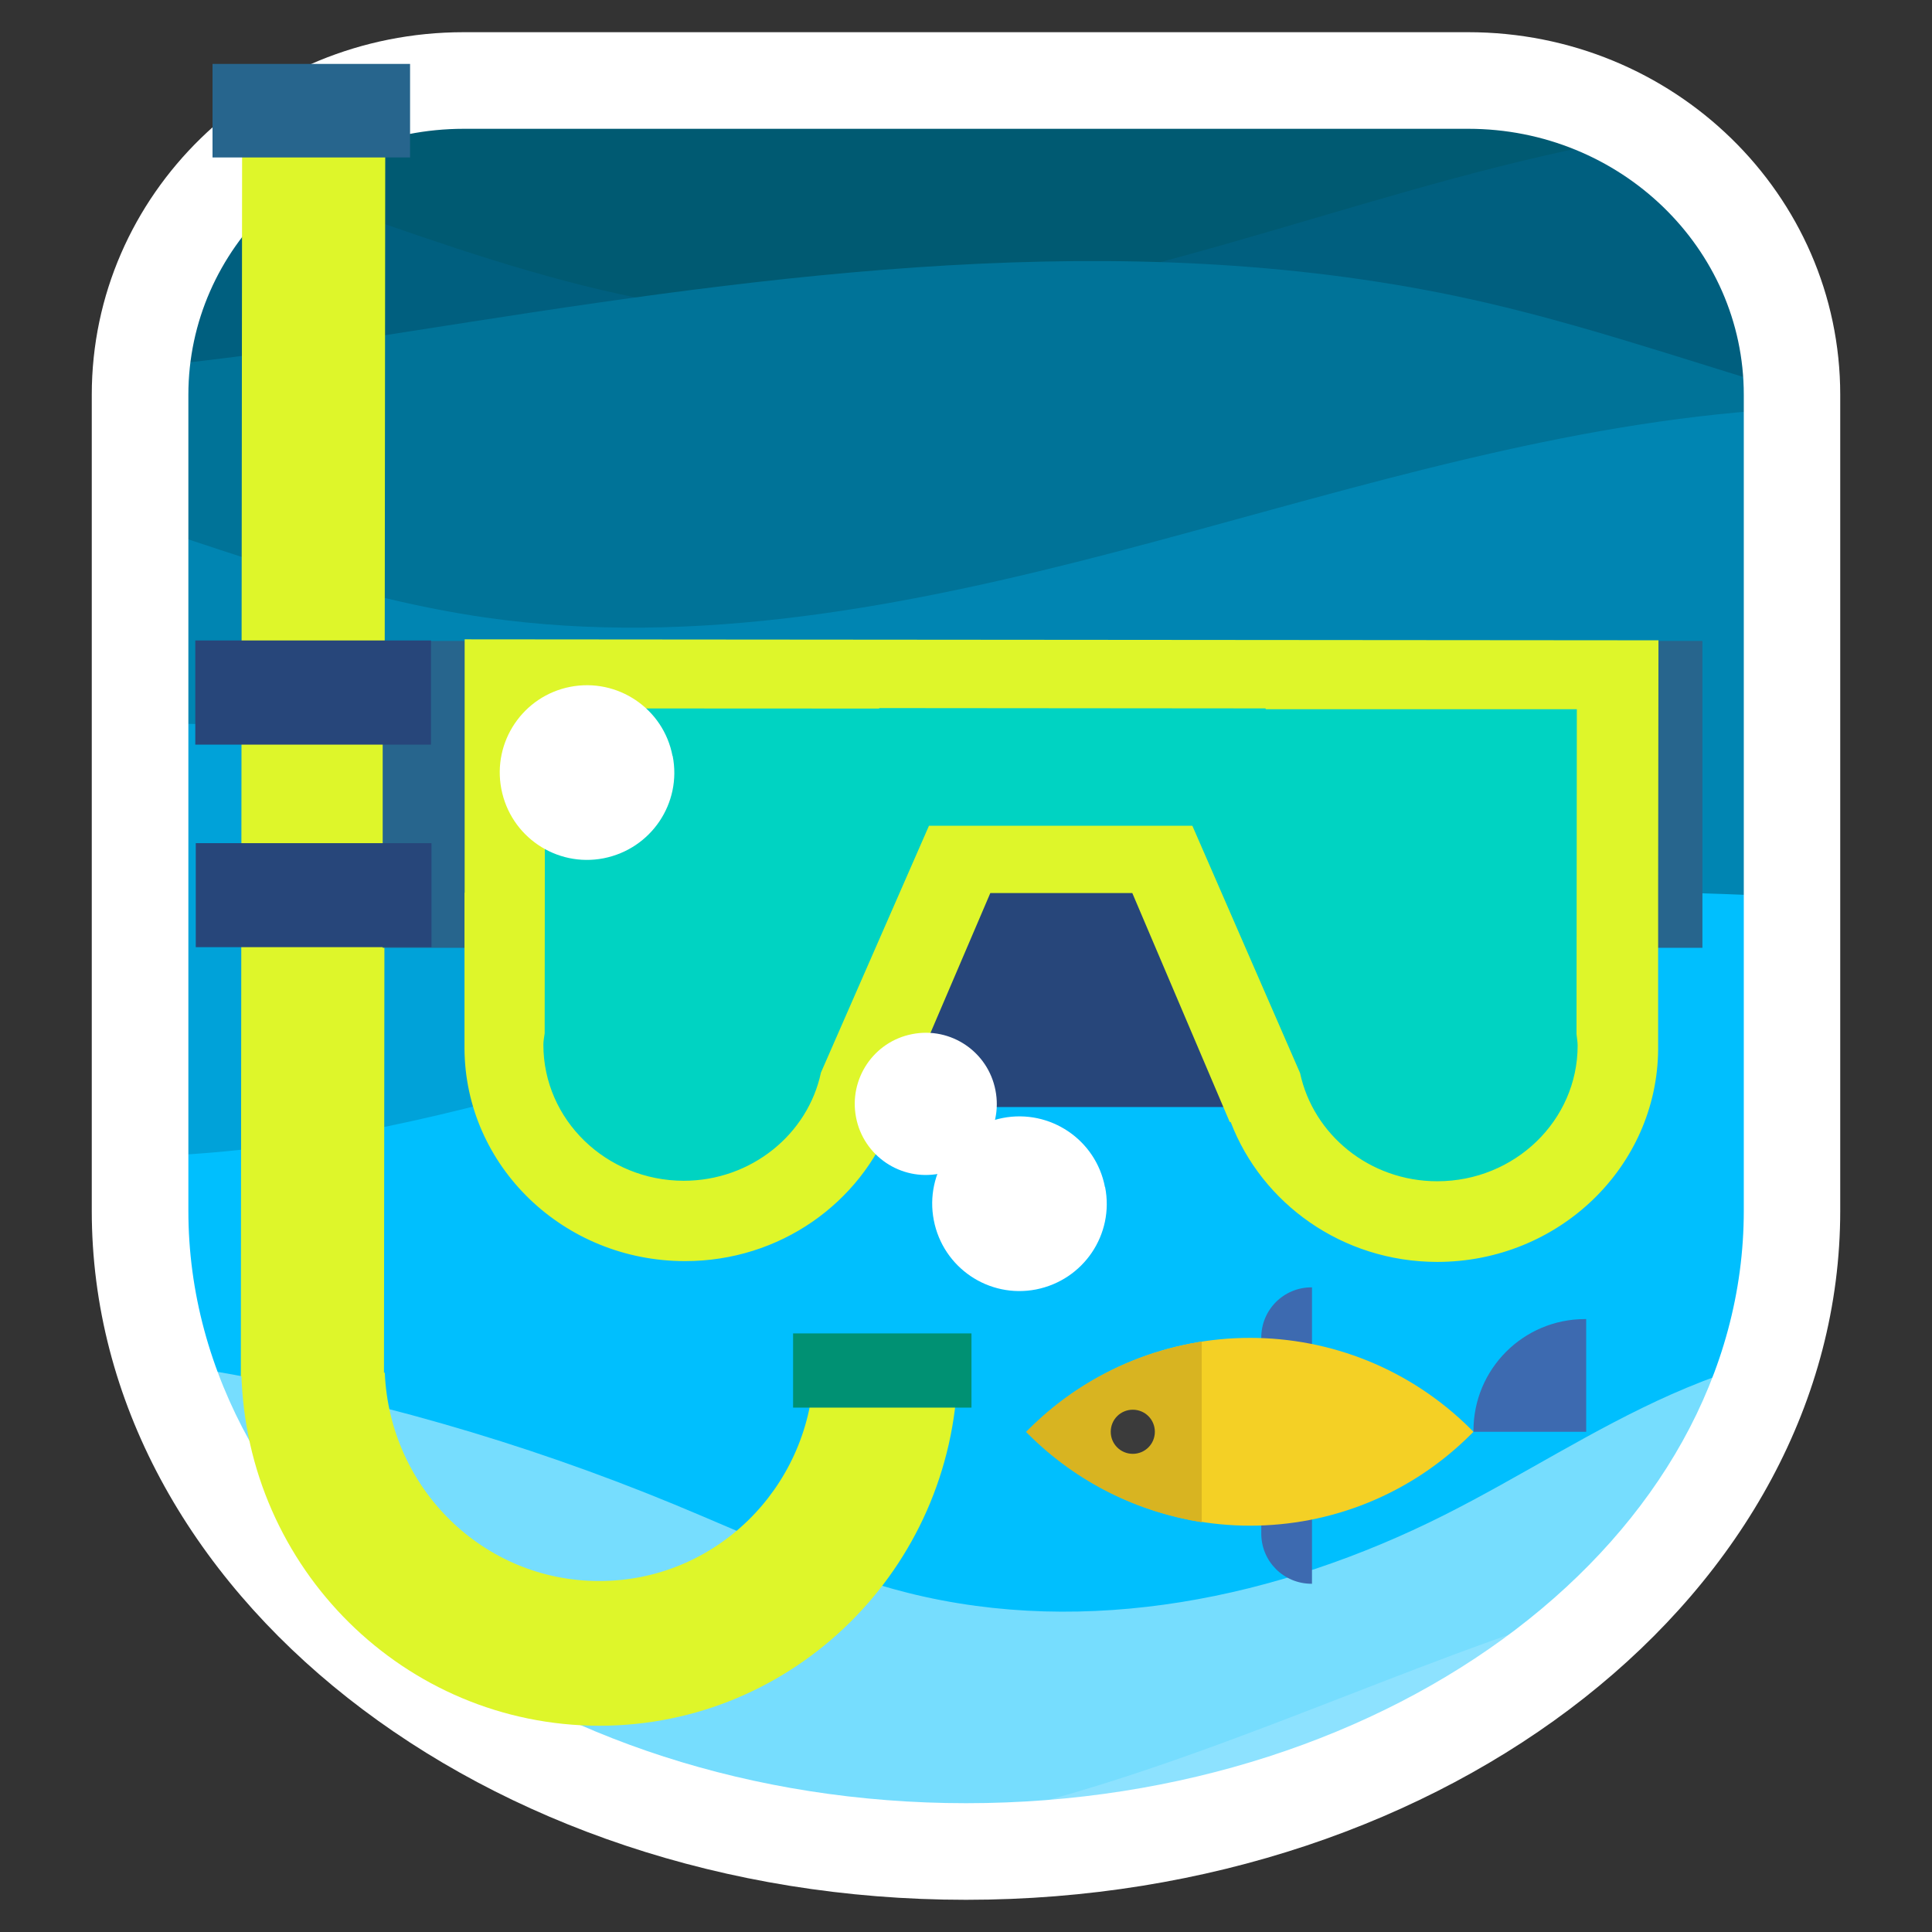 <svg width="120" height="120" viewBox="0 0 120 120" fill="none" xmlns="http://www.w3.org/2000/svg">
<rect x="0" y="0" width="120" height="120" fill="#333333" stroke="none"/>
<mask id="mask0_3033_37598" style="mask-type:luminance" maskUnits="userSpaceOnUse" x="7" y="4" width="105" height="112">
<path d="M89.57 4.76H29.75C17.52 4.76 7.6 14.42 7.6 26.35V74.94C7.6 97.6 30.91 115.97 59.66 115.97C88.41 115.97 111.72 97.6 111.72 74.94V26.35C111.72 14.42 101.8 4.76 89.57 4.76Z" fill="white"/>
</mask>
<g mask="url(#mask0_3033_37598)">
<path d="M136.7 -10.03H-17.72V144.39H136.7V-10.03Z" fill="#005A72"/>
<path d="M136.7 6.19V144.38H-17.72V3.72C-8.3 5.16 1.14 6.67 10.29 9.36C22.41 12.92 34.12 18.58 46.7 19.49C62.52 20.64 77.78 14.2 93.18 10.33C107.38 6.77 122.1 5.37 136.71 6.19H136.7Z" fill="#005F7F"/>
<path d="M136.69 28.13V144.39H-17.72V21.96C-2.36 25.16 13.61 22.43 29.17 20C50.11 16.73 71.61 14.02 92.3 18.8C107.12 22.23 121.73 29.47 136.7 28.12L136.69 28.13Z" fill="#007398"/>
<path d="M136.69 26.46V144.39H-17.72V26.6C-1.38 26.77 13.82 36 30.12 38.35C43.21 40.24 56.51 37.63 69.31 34.28C82.1 30.93 94.8 26.81 107.97 25.61C117.52 24.74 127.14 25.42 136.69 26.46Z" fill="#0085B2"/>
<path d="M136.69 62.52V144.38H-17.72V48.46C-6.99 44.73 5.31 44.74 16.44 45.07C39.4 45.75 59.61 55.89 81.86 60.09C99.9 63.5 118.37 63.07 136.7 62.52H136.69Z" fill="#00A2D9"/>
<path d="M136.7 57.46V144.39H-17.72V69.49C-7.27 71.37 3.37 72.52 13.92 71.52C32 69.81 48.95 61.92 66.74 58.21C87.99 53.78 109.95 55.41 131.57 57.07C133.28 57.2 134.98 57.33 136.69 57.46H136.7Z" fill="#00BFFE"/>
<path d="M136.69 84.62V144.38H-17.72V83.39C2.53 82.2 23.01 85.65 41.9 93.45C46.69 95.43 51.41 97.69 56.41 98.94C67.53 101.72 79.4 99.29 89.71 94.1C94.46 91.71 98.95 88.76 103.8 86.61C114.13 82.03 125.94 81.34 136.69 84.62Z" fill="#76DDFE"/>
<path d="M136.69 99.09V144.379H-17.72V98.919C-8.84 97.68 0.22 101.299 8.72 104.719C21.83 109.989 35.47 114.969 49.51 114.419C62.81 113.899 75.42 108.449 87.92 103.669C100.43 98.889 113.7 94.659 126.87 96.7C130.2 97.21 133.46 98.12 136.69 99.09Z" fill="#8DE2FF"/>
<path d="M136.69 117.04V144.38H-17.72V109.6C-16.02 109.27 -13.88 108.87 -11.55 108.45C-4.52 107.18 4.29 105.73 8.34 105.51C18.31 104.97 28.52 106.09 37.69 110.25C44.15 113.18 49.94 117.53 56.23 120.84C74.45 130.43 96.35 130.72 115.76 124.19C122.75 121.84 129.53 118.63 136.7 117.04H136.69Z" fill="#B3ECFF"/>
</g>
<path d="M91.2 8C100.63 8 108.31 15.41 108.31 24.52V75.2C108.31 95.49 86.64 112 60.01 112C33.38 112 11.7 95.49 11.7 75.2V24.52C11.7 15.41 19.37 8 28.81 8H91.2ZM91.2 2H28.8C16.04 2 5.7 12.08 5.7 24.52V75.2C5.7 98.84 30.01 118 60 118C89.99 118 114.3 98.84 114.3 75.2V24.52C114.3 12.08 103.95 2 91.19 2H91.2Z" fill="white"/>
<path d="M50.55 85.28C50.23 92.47 44.41 98.21 37.21 98.2C30.02 98.2 24.2 92.45 23.9 85.26H14.99C15.29 97.41 25.11 107.17 37.22 107.19C49.32 107.19 59.15 97.44 59.48 85.29H50.56L50.55 85.28Z" fill="#DEF62A"/>
<path d="M15.041 6.253L14.959 85.493L23.849 85.502L23.931 6.263L15.041 6.253Z" fill="#DEF62A"/>
<path d="M105.74 39.81H23.77V58.87H105.74V39.81Z" fill="#27658D"/>
<path d="M80.67 48H44.8V68.76H80.67V48Z" fill="#27467A"/>
<path d="M103 39.77L28.86 39.71V55.45H28.85V65.11C28.88 72.41 34.99 78.33 42.55 78.33C48.45 78.33 53.44 74.72 55.38 69.66H55.44L61.51 55.47H70.33L76.38 69.69H76.44C78.37 74.74 83.35 78.37 89.26 78.38C96.82 78.38 102.94 72.47 102.99 65.17V55.5L103.01 39.76L103 39.77Z" fill="#DEF62A"/>
<path d="M97.95 44.05H78.61V44L54.61 43.98V44.01L33.85 44L33.83 64.18C33.8 64.42 33.75 64.65 33.75 64.89C33.75 69.55 37.65 73.33 42.46 73.34C46.66 73.34 50.18 70.45 50.99 66.62L57.7 51.29H74.06L80.75 66.65C81.57 70.48 85.07 73.37 89.27 73.37C94.08 73.37 97.99 69.6 97.99 64.94C97.99 64.7 97.94 64.47 97.92 64.23L97.94 44.05H97.95Z" fill="#00D3C2"/>
<path d="M26.8 52.37H12.16V58.83H26.8V52.37Z" fill="#27467A"/>
<path d="M26.77 39.78H12.13V46.25H26.77V39.78Z" fill="#27467A"/>
<path d="M60.34 82.82H49.26V87.43H60.34V82.82Z" fill="#009173"/>
<path d="M41.78 46.95C42.36 49.89 40.44 52.73 37.49 53.31C34.55 53.88 31.71 51.96 31.14 49.01C30.57 46.07 32.49 43.23 35.42 42.66C38.36 42.09 41.21 44.01 41.77 46.95H41.78Z" fill="white"/>
<path d="M68.64 73.73C69.22 76.67 67.3 79.51 64.35 80.09C61.41 80.66 58.57 78.74 58 75.79C57.43 72.85 59.35 70.01 62.28 69.44C65.22 68.87 68.07 70.79 68.63 73.73H68.64Z" fill="white"/>
<path d="M61.83 67.72C62.3 70.11 60.74 72.43 58.34 72.9C55.95 73.36 53.63 71.8 53.17 69.4C52.71 67.01 54.27 64.69 56.66 64.23C59.06 63.76 61.37 65.33 61.83 67.72Z" fill="white"/>
<path d="M25.47 3.97H13.2V9.78H25.47V3.97Z" fill="#27658D"/>
<path d="M78.34 85.64H81.49V79.96H81.46C79.73 79.96 78.34 81.35 78.34 83.08V85.64Z" fill="#3D6AB0"/>
<path d="M78.34 92.69H81.49V98.37H81.46C79.73 98.37 78.34 96.98 78.34 95.25V92.69Z" fill="#3D6AB0"/>
<path d="M63.77 88.93L63.91 89.07C71.5 96.66 83.8 96.66 91.38 89.07L91.52 88.93L91.38 88.79C83.79 81.2 71.5 81.2 63.91 88.79L63.77 88.93Z" fill="#F4D025"/>
<path d="M74.64 83.32V94.55C70.7 93.92 66.91 92.11 63.87 89.08L63.73 88.94L63.87 88.8C66.9 85.76 70.7 83.95 74.64 83.33V83.32Z" fill="#D8B421"/>
<path d="M68.99 88.93C68.99 89.69 69.6 90.3 70.36 90.3C71.12 90.3 71.73 89.69 71.73 88.93C71.73 88.17 71.12 87.56 70.36 87.56C69.6 87.56 68.99 88.17 68.99 88.93Z" fill="#3B3B3B"/>
<path d="M98.52 81.93H98.45C94.62 81.93 91.52 85.03 91.52 88.86V88.93H98.52V81.93Z" fill="#3D6AB0"/>
</svg>

